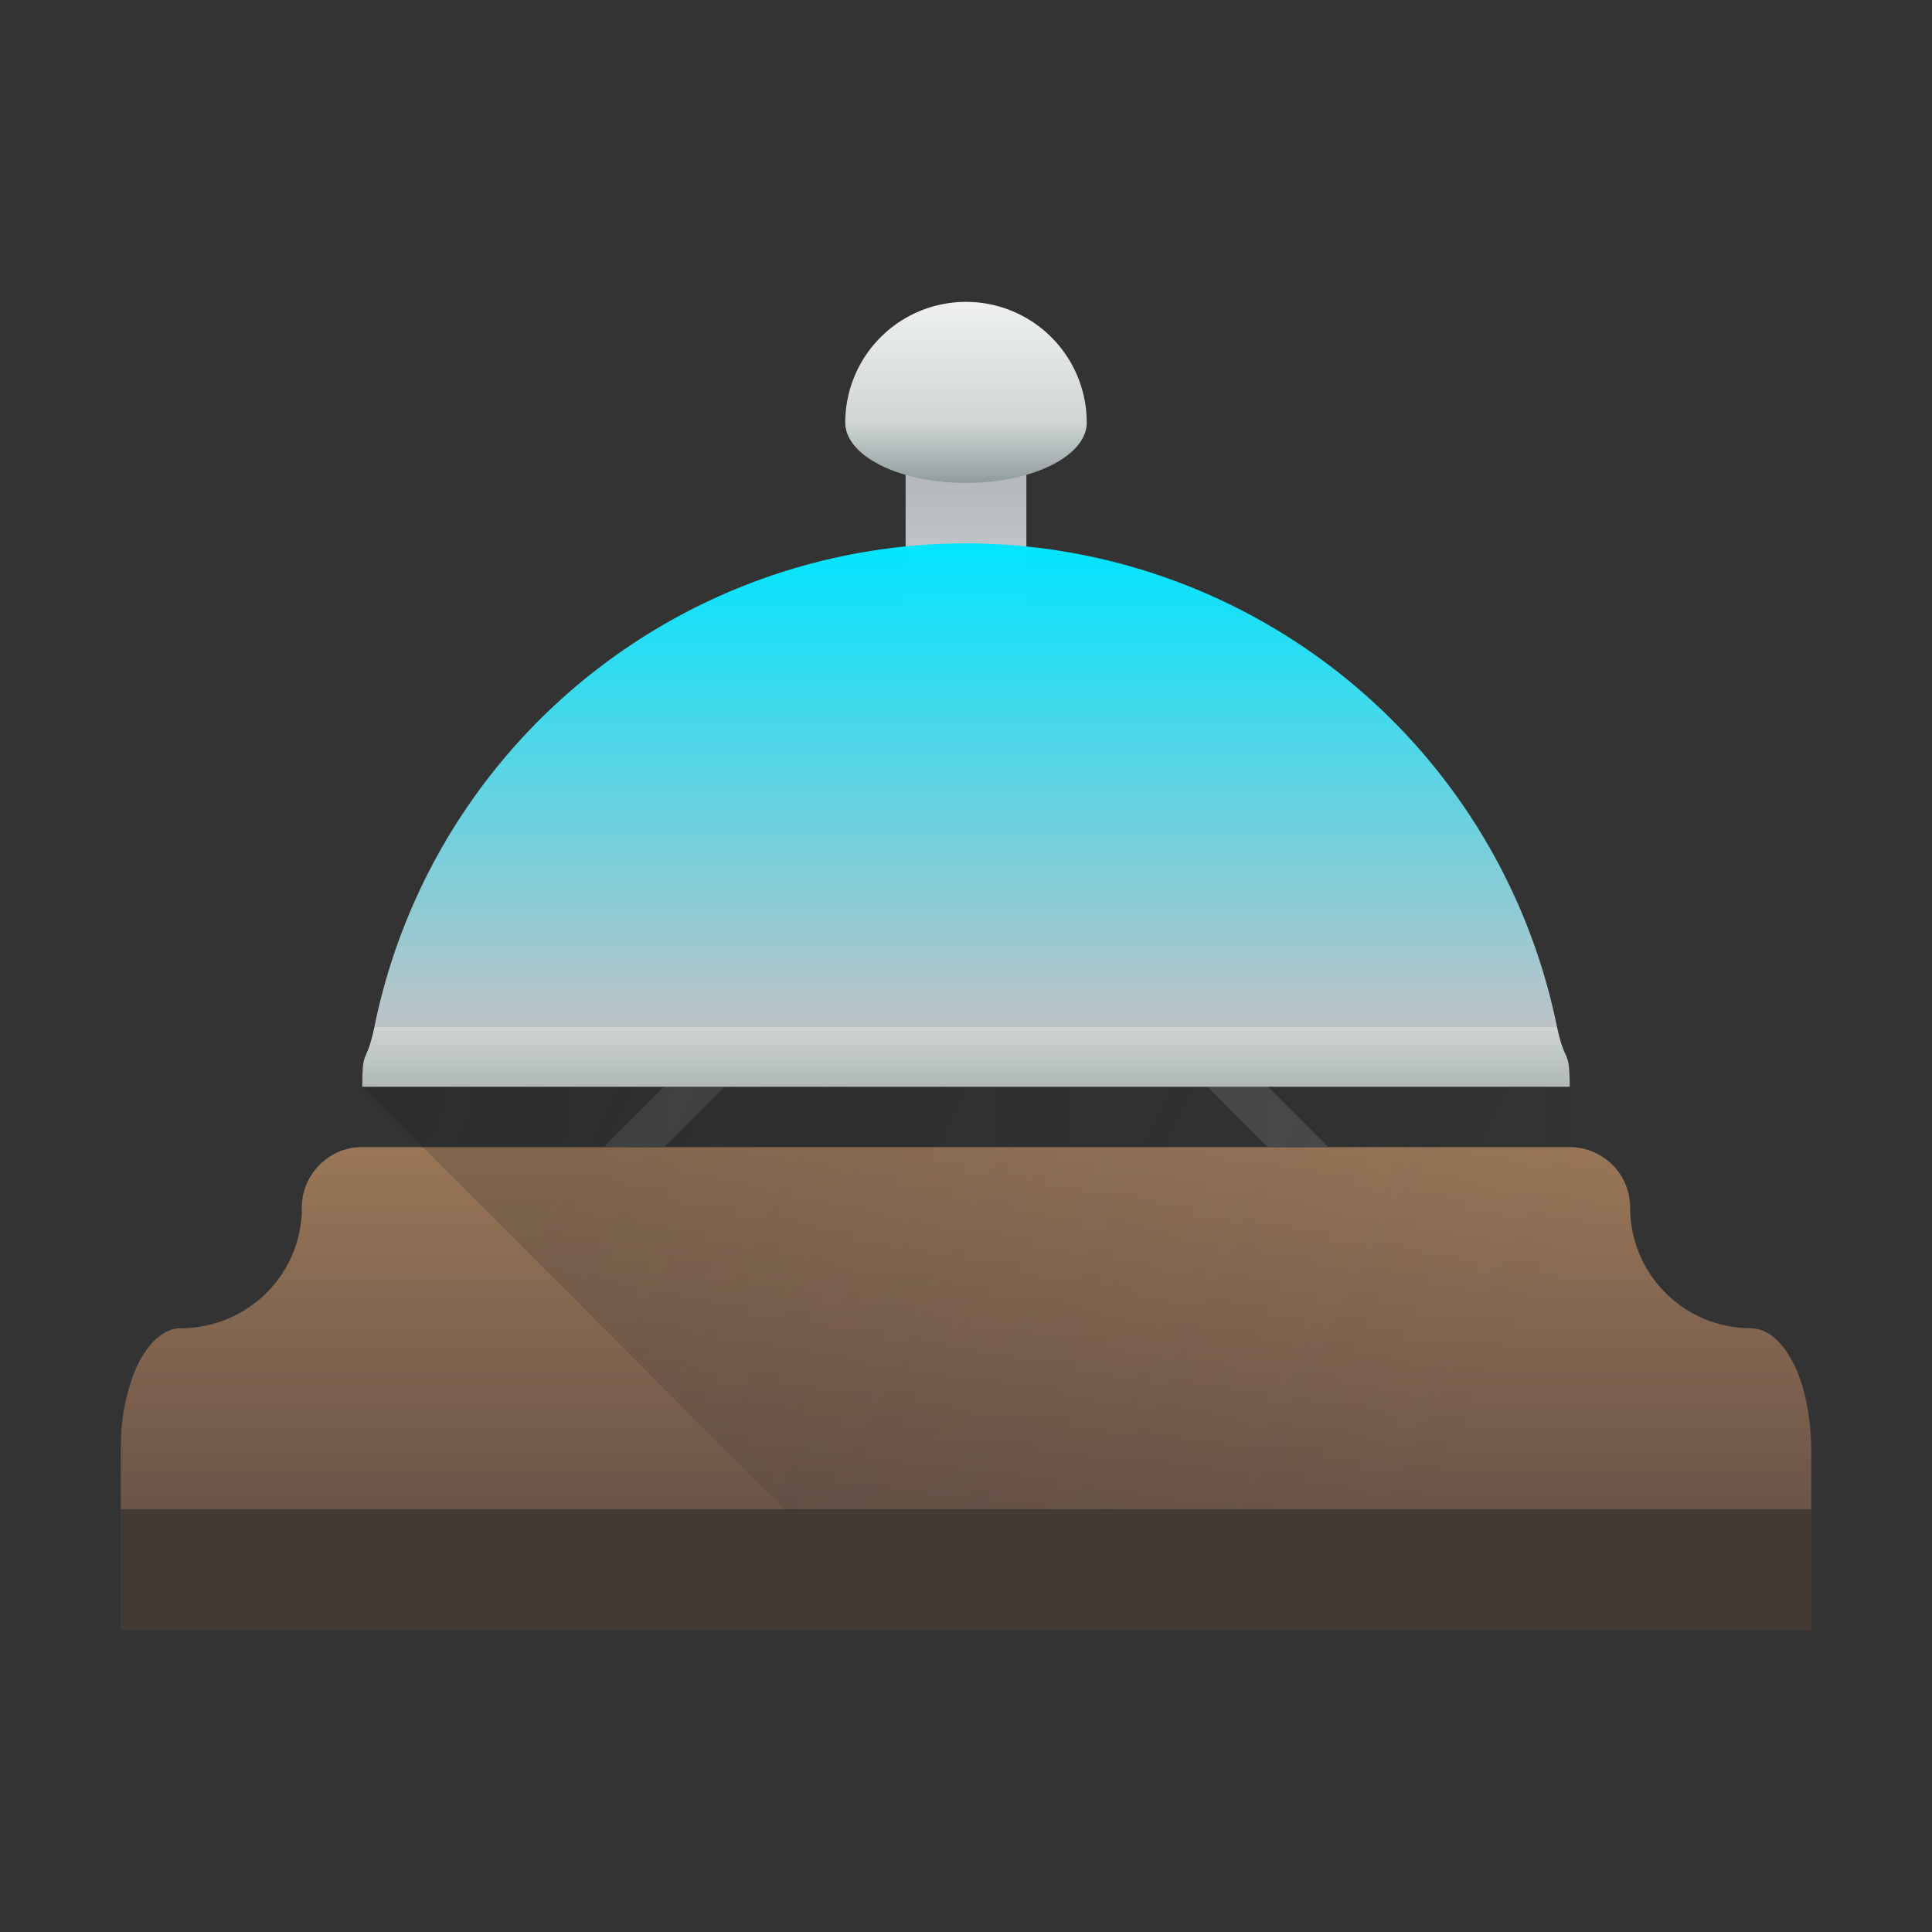 <svg height="32" width="32" xmlns="http://www.w3.org/2000/svg" xmlns:xlink="http://www.w3.org/1999/xlink"><rect width="100%" height="100%" fill="#333333" stroke="none"/><linearGradient id="a"><stop offset="0" stop-color="#232629"/><stop offset="1" stop-color="#232629" stop-opacity="0"/></linearGradient><linearGradient id="g" gradientUnits="userSpaceOnUse" x1="16" x2="16" y1="17" y2="9"><stop offset="0" stop-color="#bdc3c7"/><stop offset="1" stop-color="#00e5ff"/></linearGradient><linearGradient id="f" gradientUnits="userSpaceOnUse" x1="16" x2="16" y1="7" y2="9"><stop offset="0" stop-color="#afb0b3"/><stop offset="1" stop-color="#bdc3c7"/></linearGradient><linearGradient id="d" gradientUnits="userSpaceOnUse" x1="10" x2="24" xlink:href="#a" y1="18" y2="25"/><radialGradient id="c" cx="6" cy="8" gradientTransform="matrix(0 2 -2 0 22 6)" gradientUnits="userSpaceOnUse" r="10.5" xlink:href="#a"/><linearGradient id="b" gradientUnits="userSpaceOnUse" x1="16" x2="16" y1="25" y2="19"><stop offset="0" stop-color="#6c5548"/><stop offset="1" stop-color="#997657"/></linearGradient><linearGradient id="e" gradientUnits="userSpaceOnUse" x1="16" x2="16" y1="18" y2="17"><stop offset="0" stop-color="#b0b8b8"/><stop offset="1" stop-color="#cfd5d5"/></linearGradient><linearGradient id="h" gradientUnits="userSpaceOnUse" x1="16" x2="16" y1="8" y2="5"><stop offset="0" stop-color="#909c9c"/><stop offset=".333" stop-color="#cfd5d5"/><stop offset="1" stop-color="#eff1f1"/></linearGradient><path d="M6 19a.972.972 0 0 0-.621.217 1 1 0 0 0-.36.584A1.006 1.006 0 0 0 5 20a1.993 1.993 0 0 1-1.275 1.862 2.001 2.001 0 0 1-.385.108A2.001 2.001 0 0 1 3 22a.507.507 0 0 0-.17.028.609.609 0 0 0-.193.108.916.916 0 0 0-.178.18 1.715 1.715 0 0 0-.225.395 2.48 2.48 0 0 0-.111.33 3.133 3.133 0 0 0-.117.759A4.06 4.06 0 0 0 2 24v1h28v-1a4 4 0 0 0-.123-.959 2.872 2.872 0 0 0-.111-.33 2.097 2.097 0 0 0-.145-.277 1.137 1.137 0 0 0-.258-.297A.609.609 0 0 0 29 22a2 2 0 0 1-.34-.03 2.001 2.001 0 0 1-.566-.187A2 2 0 0 1 27 20a1.005 1.005 0 0 0-.045-.295.997.997 0 0 0-.19-.35 1 1 0 0 0-.312-.246A.997.997 0 0 0 26 19H16z" fill="url(#b)"/><path d="M22 19l-1-1h-1l1 1zm-12 0l1-1h1l-1 1z" fill="#4d4d4d"/><path d="M6 18h20l1 1H7z" fill="url(#c)" opacity=".2"/><path d="M6 18l9 9h15v-3a4 4 0 0 0-.123-.959 2.098 2.098 0 0 0-.256-.607 1.137 1.137 0 0 0-.258-.297A.609.609 0 0 0 29 22a2.003 2.003 0 0 1-2-2 1.005 1.005 0 0 0-.547-.89A.997.997 0 0 0 26 19v-1z" fill="url(#d)" opacity=".2"/><path d="M25.787 17H6.203c-.135.658-.203.328-.203 1h20c-.004-.672-.075-.342-.213-1z" fill="url(#e)" opacity=".998"/><path d="M15 7v3h2V7z" fill="url(#f)"/><path d="M16 9a10 10 0 0 0-9.797 8h19.584A10 10 0 0 0 16 9z" fill="url(#g)" opacity=".998"/><path d="M16 5a2 2 0 0 0-2 2 2 1 0 0 0 1 .865 2 1 0 0 0 2 0A2 1 0 0 0 18 7a2 2 0 0 0-2-2z" fill="url(#h)"/><path d="M2 25h28v2H2z" fill="#433a35"/></svg>